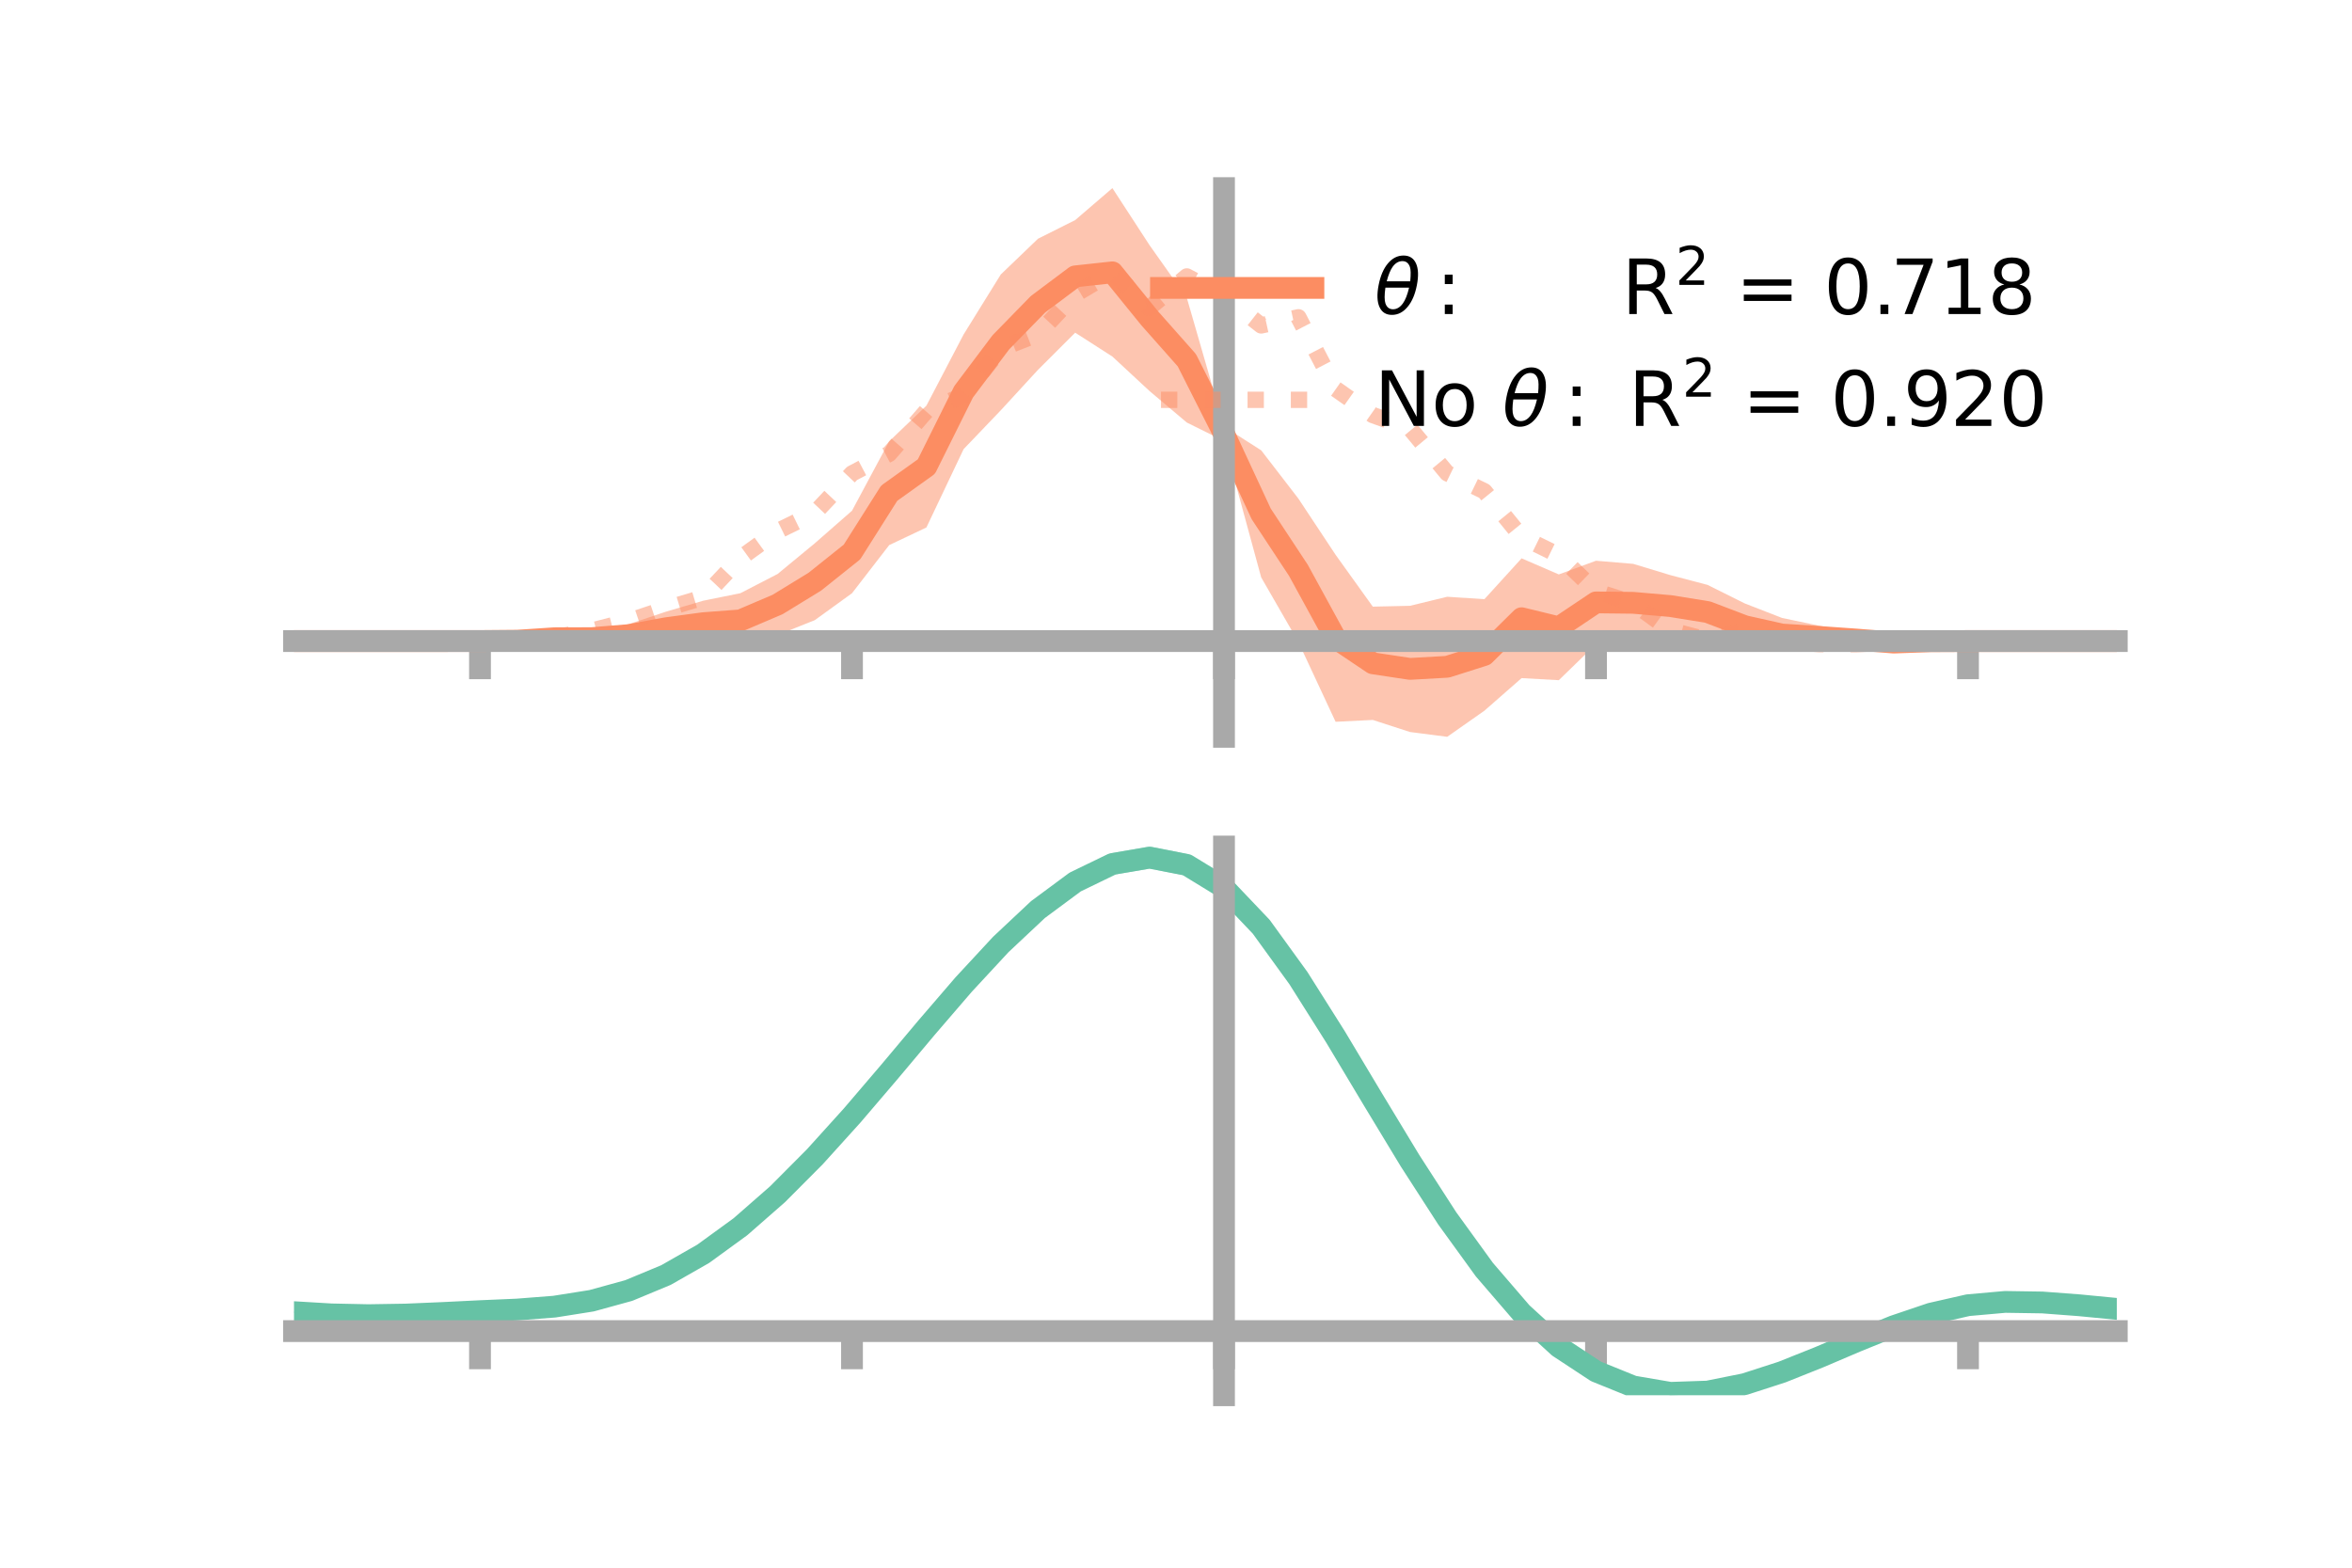<?xml version="1.0" encoding="utf-8" standalone="no"?>
<!DOCTYPE svg PUBLIC "-//W3C//DTD SVG 1.1//EN"
  "http://www.w3.org/Graphics/SVG/1.1/DTD/svg11.dtd">
<!-- Created with matplotlib (https://matplotlib.org/) -->
<svg height="144pt" version="1.1" viewBox="0 0 216 144" width="216pt" xmlns="http://www.w3.org/2000/svg" xmlns:xlink="http://www.w3.org/1999/xlink">
 <defs>
  <style type="text/css">*{stroke-linecap:butt;stroke-linejoin:round;}</style>
 </defs>
 <g id="figure_1">
  <g id="patch_1">
   <path d="M 0 144 
L 216 144 
L 216 0 
L 0 0 
z
" style="fill:none;"/>
  </g>
  <g id="axes_1">
   <g id="patch_2">
    <path d="M 27 67.68 
L 194.4 67.68 
L 194.4 17.28 
L 27 17.28 
z
" style="fill:none;"/>
   </g>
   <g id="PolyCollection_1">
    <path clip-path="url(#pd54e0e3083)" d="M 27 58.884 
L 27 58.884 
L 30.416 58.884 
L 33.833 58.884 
L 37.249 58.884 
L 40.665 58.884 
L 44.082 58.882 
L 47.498 58.723 
L 50.914 58.158 
L 54.331 57.957 
L 57.747 57.33 
L 61.163 56.184 
L 64.58 55.179 
L 67.996 54.488 
L 71.412 52.723 
L 74.829 49.903 
L 78.245 46.913 
L 81.661 40.535 
L 85.078 37.263 
L 88.494 30.723 
L 91.91 25.21 
L 95.327 21.928 
L 98.743 20.216 
L 102.159 17.28 
L 105.576 22.529 
L 108.992 27.355 
L 112.408 39.184 
L 115.824 41.365 
L 119.241 45.801 
L 122.657 50.96 
L 126.073 55.723 
L 129.49 55.646 
L 132.906 54.815 
L 136.322 55.04 
L 139.739 51.285 
L 143.155 52.763 
L 146.571 51.507 
L 149.988 51.793 
L 153.404 52.829 
L 156.82 53.727 
L 160.237 55.43 
L 163.653 56.76 
L 167.069 57.475 
L 170.486 58.09 
L 173.902 58.553 
L 177.318 58.768 
L 180.735 58.883 
L 184.151 58.884 
L 187.567 58.884 
L 190.984 58.884 
L 194.4 58.884 
L 194.4 58.884 
L 194.4 58.884 
L 190.984 58.884 
L 187.567 58.884 
L 184.151 58.884 
L 180.735 58.886 
L 177.318 59.031 
L 173.902 59.492 
L 170.486 59.401 
L 167.069 59.538 
L 163.653 59.81 
L 160.237 59.614 
L 156.82 58.713 
L 153.404 58.51 
L 149.988 58.951 
L 146.571 59.159 
L 143.155 62.479 
L 139.739 62.288 
L 136.322 65.283 
L 132.906 67.68 
L 129.49 67.238 
L 126.073 66.13 
L 122.657 66.3 
L 119.241 58.971 
L 115.824 53.036 
L 112.408 40.505 
L 108.992 38.811 
L 105.576 35.924 
L 102.159 32.752 
L 98.743 30.558 
L 95.327 33.968 
L 91.91 37.686 
L 88.494 41.257 
L 85.078 48.451 
L 81.661 50.07 
L 78.245 54.491 
L 74.829 56.963 
L 71.412 58.329 
L 67.996 59.481 
L 64.58 59.309 
L 61.163 59.231 
L 57.747 59.348 
L 54.331 59.279 
L 50.914 59.094 
L 47.498 58.984 
L 44.082 58.885 
L 40.665 58.884 
L 37.249 58.884 
L 33.833 58.884 
L 30.416 58.884 
L 27 58.884 
z
" style="fill:#fc8d62;fill-opacity:0.5;"/>
   </g>
   <g id="matplotlib.axis_1">
    <g id="xtick_1">
     <g id="line2d_1">
      <defs>
       <path d="M 0 0 
L 0 3.5 
" id="me27ca3479c" style="stroke:#a9a9a9;stroke-width:2;"/>
      </defs>
      <g>
       <use style="fill:#a9a9a9;stroke:#a9a9a9;stroke-width:2;" x="44.082" xlink:href="#me27ca3479c" y="58.884"/>
      </g>
     </g>
    </g>
    <g id="xtick_2">
     <g id="line2d_2">
      <g>
       <use style="fill:#a9a9a9;stroke:#a9a9a9;stroke-width:2;" x="78.245" xlink:href="#me27ca3479c" y="58.884"/>
      </g>
     </g>
    </g>
    <g id="xtick_3">
     <g id="line2d_3">
      <g>
       <use style="fill:#a9a9a9;stroke:#a9a9a9;stroke-width:2;" x="112.408" xlink:href="#me27ca3479c" y="58.884"/>
      </g>
     </g>
    </g>
    <g id="xtick_4">
     <g id="line2d_4">
      <g>
       <use style="fill:#a9a9a9;stroke:#a9a9a9;stroke-width:2;" x="146.571" xlink:href="#me27ca3479c" y="58.884"/>
      </g>
     </g>
    </g>
    <g id="xtick_5">
     <g id="line2d_5">
      <g>
       <use style="fill:#a9a9a9;stroke:#a9a9a9;stroke-width:2;" x="180.735" xlink:href="#me27ca3479c" y="58.884"/>
      </g>
     </g>
    </g>
   </g>
   <g id="matplotlib.axis_2"/>
   <g id="line2d_6">
    <path clip-path="url(#pd54e0e3083)" d="M 27 58.884 
L 30.416 58.884 
L 33.833 58.884 
L 37.249 58.884 
L 40.665 58.884 
L 44.082 58.883 
L 47.498 58.854 
L 50.914 58.626 
L 54.331 58.618 
L 57.747 58.339 
L 61.163 57.708 
L 64.58 57.244 
L 67.996 56.984 
L 71.412 55.526 
L 74.829 53.433 
L 78.245 50.702 
L 81.661 45.302 
L 85.078 42.857 
L 88.494 35.99 
L 91.91 31.448 
L 95.327 27.948 
L 98.743 25.387 
L 102.159 25.016 
L 105.576 29.227 
L 108.992 33.083 
L 112.408 39.845 
L 115.824 47.201 
L 119.241 52.386 
L 122.657 58.63 
L 126.073 60.927 
L 129.49 61.442 
L 132.906 61.248 
L 136.322 60.162 
L 139.739 56.787 
L 143.155 57.621 
L 146.571 55.333 
L 149.988 55.372 
L 153.404 55.67 
L 156.82 56.22 
L 160.237 57.522 
L 163.653 58.285 
L 167.069 58.506 
L 170.486 58.746 
L 173.902 59.022 
L 177.318 58.899 
L 180.735 58.884 
L 184.151 58.884 
L 187.567 58.884 
L 190.984 58.884 
L 194.4 58.884 
" style="fill:none;stroke:#fc8d62;stroke-linecap:square;stroke-width:2;"/>
   </g>
   <g id="line2d_7">
    <path clip-path="url(#pd54e0e3083)" d="M 27 58.884 
L 30.416 58.884 
L 33.833 58.884 
L 37.249 58.884 
L 40.665 58.884 
L 44.082 58.884 
L 47.498 58.822 
L 50.914 58.559 
L 54.331 57.928 
L 57.747 57.046 
L 61.163 55.902 
L 64.58 54.88 
L 67.996 51.257 
L 71.412 48.782 
L 74.829 47.108 
L 78.245 43.49 
L 81.661 41.688 
L 85.078 37.755 
L 88.494 36.305 
L 91.91 32.031 
L 95.327 30.696 
L 98.743 27.039 
L 102.159 25.016 
L 105.576 28.249 
L 108.992 25.392 
L 112.408 27.209 
L 115.824 29.89 
L 119.241 29.145 
L 122.657 35.725 
L 126.073 38.126 
L 129.49 39.359 
L 132.906 43.469 
L 136.322 45.123 
L 139.739 49.325 
L 143.155 51.001 
L 146.571 54.317 
L 149.988 55.405 
L 153.404 57.886 
L 156.82 58.794 
L 160.237 57.874 
L 163.653 58.896 
L 167.069 59.165 
L 170.486 59.171 
L 173.902 59.003 
L 177.318 58.922 
L 180.735 58.884 
L 184.151 58.884 
L 187.567 58.884 
L 190.984 58.884 
L 194.4 58.884 
" style="fill:none;stroke:#fc8d62;stroke-dasharray:1.5,2.475;stroke-dashoffset:0;stroke-opacity:0.5;stroke-width:1.5;"/>
   </g>
   <g id="patch_3">
    <path d="M 112.408 67.68 
L 112.408 17.28 
" style="fill:none;stroke:#a9a9a9;stroke-linecap:square;stroke-linejoin:miter;stroke-width:2;"/>
   </g>
   <g id="patch_4">
    <path d="M 194.4 67.68 
L 194.4 17.28 
" style="fill:none;"/>
   </g>
   <g id="patch_5">
    <path d="M 27 58.884 
L 194.4 58.884 
" style="fill:none;stroke:#a9a9a9;stroke-linecap:square;stroke-linejoin:miter;stroke-width:2;"/>
   </g>
   <g id="patch_6">
    <path d="M 27 17.28 
L 194.4 17.28 
" style="fill:none;"/>
   </g>
   <g id="legend_1">
    <g id="line2d_8">
     <path d="M 106.62 26.449 
L 120.62 26.449 
" style="fill:none;stroke:#fc8d62;stroke-linecap:square;stroke-width:2;"/>
    </g>
    <g id="line2d_9"/>
    <g id="text_1">
     <!-- $\theta:$      R$^{2}$ = 0.718 -->
     <g transform="translate(126.22 28.899)scale(0.07 -0.07)">
      <defs>
       <path d="M 45.516 34.672 
L 14.453 34.672 
Q 12.359 20.062 14.5 13.875 
Q 17.188 6.25 24.469 6.25 
Q 31.781 6.25 37.359 13.922 
Q 42.234 20.656 45.516 34.672 
z
M 47.016 42.969 
Q 48.344 56.844 46.625 61.719 
Q 43.953 69.438 36.766 69.438 
Q 29.297 69.438 23.828 61.812 
Q 19.531 55.672 16.156 42.969 
z
M 38.188 76.766 
Q 49.906 76.766 54.594 66.406 
Q 59.281 56.109 55.719 37.844 
Q 52.203 19.625 43.453 9.281 
Q 34.766 -1.125 23.047 -1.125 
Q 11.281 -1.125 6.641 9.281 
Q 2 19.625 5.516 37.844 
Q 9.078 56.109 17.719 66.406 
Q 26.422 76.766 38.188 76.766 
z
" id="DejaVuSans-Oblique-952"/>
       <path d="M 11.719 12.406 
L 22.016 12.406 
L 22.016 0 
L 11.719 0 
z
M 11.719 51.703 
L 22.016 51.703 
L 22.016 39.312 
L 11.719 39.312 
z
" id="DejaVuSans-58"/>
       <path id="DejaVuSans-32"/>
       <path d="M 44.391 34.188 
Q 47.562 33.109 50.562 29.594 
Q 53.562 26.078 56.594 19.922 
L 66.609 0 
L 56 0 
L 46.688 18.703 
Q 43.062 26.031 39.672 28.422 
Q 36.281 30.812 30.422 30.812 
L 19.672 30.812 
L 19.672 0 
L 9.812 0 
L 9.812 72.906 
L 32.078 72.906 
Q 44.578 72.906 50.734 67.672 
Q 56.891 62.453 56.891 51.906 
Q 56.891 45.016 53.688 40.469 
Q 50.484 35.938 44.391 34.188 
z
M 19.672 64.797 
L 19.672 38.922 
L 32.078 38.922 
Q 39.203 38.922 42.844 42.219 
Q 46.484 45.516 46.484 51.906 
Q 46.484 58.297 42.844 61.547 
Q 39.203 64.797 32.078 64.797 
z
" id="DejaVuSans-82"/>
       <path d="M 19.188 8.297 
L 53.609 8.297 
L 53.609 0 
L 7.328 0 
L 7.328 8.297 
Q 12.938 14.109 22.625 23.891 
Q 32.328 33.688 34.812 36.531 
Q 39.547 41.844 41.422 45.531 
Q 43.312 49.219 43.312 52.781 
Q 43.312 58.594 39.234 62.25 
Q 35.156 65.922 28.609 65.922 
Q 23.969 65.922 18.812 64.312 
Q 13.672 62.703 7.812 59.422 
L 7.812 69.391 
Q 13.766 71.781 18.938 73 
Q 24.125 74.219 28.422 74.219 
Q 39.75 74.219 46.484 68.547 
Q 53.219 62.891 53.219 53.422 
Q 53.219 48.922 51.531 44.891 
Q 49.859 40.875 45.406 35.406 
Q 44.188 33.984 37.641 27.219 
Q 31.109 20.453 19.188 8.297 
z
" id="DejaVuSans-50"/>
       <path d="M 10.594 45.406 
L 73.188 45.406 
L 73.188 37.203 
L 10.594 37.203 
z
M 10.594 25.484 
L 73.188 25.484 
L 73.188 17.188 
L 10.594 17.188 
z
" id="DejaVuSans-61"/>
       <path d="M 31.781 66.406 
Q 24.172 66.406 20.328 58.906 
Q 16.5 51.422 16.5 36.375 
Q 16.5 21.391 20.328 13.891 
Q 24.172 6.391 31.781 6.391 
Q 39.453 6.391 43.281 13.891 
Q 47.125 21.391 47.125 36.375 
Q 47.125 51.422 43.281 58.906 
Q 39.453 66.406 31.781 66.406 
z
M 31.781 74.219 
Q 44.047 74.219 50.516 64.516 
Q 56.984 54.828 56.984 36.375 
Q 56.984 17.969 50.516 8.266 
Q 44.047 -1.422 31.781 -1.422 
Q 19.531 -1.422 13.062 8.266 
Q 6.594 17.969 6.594 36.375 
Q 6.594 54.828 13.062 64.516 
Q 19.531 74.219 31.781 74.219 
z
" id="DejaVuSans-48"/>
       <path d="M 10.688 12.406 
L 21 12.406 
L 21 0 
L 10.688 0 
z
" id="DejaVuSans-46"/>
       <path d="M 8.203 72.906 
L 55.078 72.906 
L 55.078 68.703 
L 28.609 0 
L 18.312 0 
L 43.219 64.594 
L 8.203 64.594 
z
" id="DejaVuSans-55"/>
       <path d="M 12.406 8.297 
L 28.516 8.297 
L 28.516 63.922 
L 10.984 60.406 
L 10.984 69.391 
L 28.422 72.906 
L 38.281 72.906 
L 38.281 8.297 
L 54.391 8.297 
L 54.391 0 
L 12.406 0 
z
" id="DejaVuSans-49"/>
       <path d="M 31.781 34.625 
Q 24.75 34.625 20.719 30.859 
Q 16.703 27.094 16.703 20.516 
Q 16.703 13.922 20.719 10.156 
Q 24.75 6.391 31.781 6.391 
Q 38.812 6.391 42.859 10.172 
Q 46.922 13.969 46.922 20.516 
Q 46.922 27.094 42.891 30.859 
Q 38.875 34.625 31.781 34.625 
z
M 21.922 38.812 
Q 15.578 40.375 12.031 44.719 
Q 8.5 49.078 8.5 55.328 
Q 8.5 64.062 14.719 69.141 
Q 20.953 74.219 31.781 74.219 
Q 42.672 74.219 48.875 69.141 
Q 55.078 64.062 55.078 55.328 
Q 55.078 49.078 51.531 44.719 
Q 48 40.375 41.703 38.812 
Q 48.828 37.156 52.797 32.312 
Q 56.781 27.484 56.781 20.516 
Q 56.781 9.906 50.312 4.234 
Q 43.844 -1.422 31.781 -1.422 
Q 19.734 -1.422 13.25 4.234 
Q 6.781 9.906 6.781 20.516 
Q 6.781 27.484 10.781 32.312 
Q 14.797 37.156 21.922 38.812 
z
M 18.312 54.391 
Q 18.312 48.734 21.844 45.562 
Q 25.391 42.391 31.781 42.391 
Q 38.141 42.391 41.719 45.562 
Q 45.312 48.734 45.312 54.391 
Q 45.312 60.062 41.719 63.234 
Q 38.141 66.406 31.781 66.406 
Q 25.391 66.406 21.844 63.234 
Q 18.312 60.062 18.312 54.391 
z
" id="DejaVuSans-56"/>
      </defs>
      <use transform="translate(0 0.766)" xlink:href="#DejaVuSans-Oblique-952"/>
      <use transform="translate(80.664 0.766)" xlink:href="#DejaVuSans-58"/>
      <use transform="translate(133.838 0.766)" xlink:href="#DejaVuSans-32"/>
      <use transform="translate(165.625 0.766)" xlink:href="#DejaVuSans-32"/>
      <use transform="translate(197.412 0.766)" xlink:href="#DejaVuSans-32"/>
      <use transform="translate(229.199 0.766)" xlink:href="#DejaVuSans-32"/>
      <use transform="translate(260.986 0.766)" xlink:href="#DejaVuSans-32"/>
      <use transform="translate(292.773 0.766)" xlink:href="#DejaVuSans-32"/>
      <use transform="translate(324.561 0.766)" xlink:href="#DejaVuSans-82"/>
      <use transform="translate(395 39.047)scale(0.7)" xlink:href="#DejaVuSans-50"/>
      <use transform="translate(442.271 0.766)" xlink:href="#DejaVuSans-32"/>
      <use transform="translate(474.058 0.766)" xlink:href="#DejaVuSans-61"/>
      <use transform="translate(557.847 0.766)" xlink:href="#DejaVuSans-32"/>
      <use transform="translate(589.634 0.766)" xlink:href="#DejaVuSans-48"/>
      <use transform="translate(653.257 0.766)" xlink:href="#DejaVuSans-46"/>
      <use transform="translate(677.294 0.766)" xlink:href="#DejaVuSans-55"/>
      <use transform="translate(740.917 0.766)" xlink:href="#DejaVuSans-49"/>
      <use transform="translate(804.54 0.766)" xlink:href="#DejaVuSans-56"/>
     </g>
    </g>
    <g id="line2d_10">
     <path d="M 106.62 36.724 
L 120.62 36.724 
" style="fill:none;stroke:#fc8d62;stroke-dasharray:1.5,2.475;stroke-dashoffset:0;stroke-opacity:0.5;stroke-width:1.5;"/>
    </g>
    <g id="line2d_11"/>
    <g id="text_2">
     <!-- No $\theta:$ R$^{2}$ = 0.920 -->
     <g transform="translate(126.22 39.174)scale(0.07 -0.07)">
      <defs>
       <path d="M 9.812 72.906 
L 23.094 72.906 
L 55.422 11.922 
L 55.422 72.906 
L 64.984 72.906 
L 64.984 0 
L 51.703 0 
L 19.391 60.984 
L 19.391 0 
L 9.812 0 
z
" id="DejaVuSans-78"/>
       <path d="M 30.609 48.391 
Q 23.391 48.391 19.188 42.75 
Q 14.984 37.109 14.984 27.297 
Q 14.984 17.484 19.156 11.844 
Q 23.344 6.203 30.609 6.203 
Q 37.797 6.203 41.984 11.859 
Q 46.188 17.531 46.188 27.297 
Q 46.188 37.016 41.984 42.703 
Q 37.797 48.391 30.609 48.391 
z
M 30.609 56 
Q 42.328 56 49.016 48.375 
Q 55.719 40.766 55.719 27.297 
Q 55.719 13.875 49.016 6.219 
Q 42.328 -1.422 30.609 -1.422 
Q 18.844 -1.422 12.172 6.219 
Q 5.516 13.875 5.516 27.297 
Q 5.516 40.766 12.172 48.375 
Q 18.844 56 30.609 56 
z
" id="DejaVuSans-111"/>
       <path d="M 10.984 1.516 
L 10.984 10.5 
Q 14.703 8.734 18.5 7.812 
Q 22.312 6.891 25.984 6.891 
Q 35.75 6.891 40.891 13.453 
Q 46.047 20.016 46.781 33.406 
Q 43.953 29.203 39.594 26.953 
Q 35.25 24.703 29.984 24.703 
Q 19.047 24.703 12.672 31.312 
Q 6.297 37.938 6.297 49.422 
Q 6.297 60.641 12.938 67.422 
Q 19.578 74.219 30.609 74.219 
Q 43.266 74.219 49.922 64.516 
Q 56.594 54.828 56.594 36.375 
Q 56.594 19.141 48.406 8.859 
Q 40.234 -1.422 26.422 -1.422 
Q 22.703 -1.422 18.891 -0.688 
Q 15.094 0.047 10.984 1.516 
z
M 30.609 32.422 
Q 37.25 32.422 41.125 36.953 
Q 45.016 41.5 45.016 49.422 
Q 45.016 57.281 41.125 61.844 
Q 37.25 66.406 30.609 66.406 
Q 23.969 66.406 20.094 61.844 
Q 16.219 57.281 16.219 49.422 
Q 16.219 41.5 20.094 36.953 
Q 23.969 32.422 30.609 32.422 
z
" id="DejaVuSans-57"/>
      </defs>
      <use transform="translate(0 0.766)" xlink:href="#DejaVuSans-78"/>
      <use transform="translate(74.805 0.766)" xlink:href="#DejaVuSans-111"/>
      <use transform="translate(135.986 0.766)" xlink:href="#DejaVuSans-32"/>
      <use transform="translate(167.773 0.766)" xlink:href="#DejaVuSans-Oblique-952"/>
      <use transform="translate(248.438 0.766)" xlink:href="#DejaVuSans-58"/>
      <use transform="translate(301.611 0.766)" xlink:href="#DejaVuSans-32"/>
      <use transform="translate(333.398 0.766)" xlink:href="#DejaVuSans-82"/>
      <use transform="translate(403.838 39.047)scale(0.7)" xlink:href="#DejaVuSans-50"/>
      <use transform="translate(451.108 0.766)" xlink:href="#DejaVuSans-32"/>
      <use transform="translate(482.896 0.766)" xlink:href="#DejaVuSans-61"/>
      <use transform="translate(566.685 0.766)" xlink:href="#DejaVuSans-32"/>
      <use transform="translate(598.472 0.766)" xlink:href="#DejaVuSans-48"/>
      <use transform="translate(662.095 0.766)" xlink:href="#DejaVuSans-46"/>
      <use transform="translate(693.882 0.766)" xlink:href="#DejaVuSans-57"/>
      <use transform="translate(755.755 0.766)" xlink:href="#DejaVuSans-50"/>
      <use transform="translate(819.378 0.766)" xlink:href="#DejaVuSans-48"/>
     </g>
    </g>
   </g>
  </g>
  <g id="axes_2">
   <g id="patch_7">
    <path d="M 27 128.16 
L 194.4 128.16 
L 194.4 77.76 
L 27 77.76 
z
" style="fill:none;"/>
   </g>
   <g id="PolyCollection_2">
    <path clip-path="url(#p884720513b)" d="M 27 120.571 
L 27 120.488 
L 30.416 120.702 
L 33.833 120.776 
L 37.249 120.715 
L 40.665 120.56 
L 44.082 120.385 
L 47.498 120.231 
L 50.914 119.959 
L 54.331 119.411 
L 57.747 118.46 
L 61.163 117.015 
L 64.58 115.024 
L 67.996 112.48 
L 71.412 109.413 
L 74.829 105.891 
L 78.245 102.016 
L 81.661 97.915 
L 85.078 93.745 
L 88.494 89.679 
L 91.91 85.907 
L 95.327 82.628 
L 98.743 80.044 
L 102.159 78.356 
L 105.576 77.76 
L 108.992 78.441 
L 112.408 80.566 
L 115.824 84.213 
L 119.241 89.006 
L 122.657 94.507 
L 126.073 100.309 
L 129.49 106.055 
L 132.906 111.444 
L 136.322 116.243 
L 139.739 120.282 
L 143.155 123.459 
L 146.571 125.735 
L 149.988 127.131 
L 153.404 127.719 
L 156.82 127.609 
L 160.237 126.935 
L 163.653 125.848 
L 167.069 124.509 
L 170.486 123.078 
L 173.902 121.716 
L 177.318 120.574 
L 180.735 119.803 
L 184.151 119.502 
L 187.567 119.562 
L 190.984 119.83 
L 194.4 120.174 
L 194.4 120.283 
L 194.4 120.283 
L 190.984 119.966 
L 187.567 119.717 
L 184.151 119.669 
L 180.735 119.977 
L 177.318 120.759 
L 173.902 121.931 
L 170.486 123.341 
L 167.069 124.825 
L 163.653 126.214 
L 160.237 127.339 
L 156.82 128.037 
L 153.404 128.16 
L 149.988 127.581 
L 146.571 126.208 
L 143.155 123.987 
L 139.739 120.907 
L 136.322 117.005 
L 132.906 112.374 
L 129.49 107.172 
L 126.073 101.62 
L 122.657 96.007 
L 119.241 90.679 
L 115.824 86.034 
L 112.408 82.499 
L 108.992 80.445 
L 105.576 79.789 
L 102.159 80.365 
L 98.743 81.987 
L 95.327 84.465 
L 91.91 87.602 
L 88.494 91.203 
L 85.078 95.078 
L 81.661 99.047 
L 78.245 102.944 
L 74.829 106.626 
L 71.412 109.971 
L 67.996 112.887 
L 64.58 115.314 
L 61.163 117.223 
L 57.747 118.621 
L 54.331 119.548 
L 50.914 120.084 
L 47.498 120.345 
L 44.082 120.488 
L 40.665 120.648 
L 37.249 120.784 
L 33.833 120.832 
L 30.416 120.763 
L 27 120.571 
z
" style="fill:#66c2a5;fill-opacity:0.5;"/>
   </g>
   <g id="matplotlib.axis_3">
    <g id="xtick_6">
     <g id="line2d_12">
      <g>
       <use style="fill:#a9a9a9;stroke:#a9a9a9;stroke-width:2;" x="44.082" xlink:href="#me27ca3479c" y="122.267"/>
      </g>
     </g>
    </g>
    <g id="xtick_7">
     <g id="line2d_13">
      <g>
       <use style="fill:#a9a9a9;stroke:#a9a9a9;stroke-width:2;" x="78.245" xlink:href="#me27ca3479c" y="122.267"/>
      </g>
     </g>
    </g>
    <g id="xtick_8">
     <g id="line2d_14">
      <g>
       <use style="fill:#a9a9a9;stroke:#a9a9a9;stroke-width:2;" x="112.408" xlink:href="#me27ca3479c" y="122.267"/>
      </g>
     </g>
    </g>
    <g id="xtick_9">
     <g id="line2d_15">
      <g>
       <use style="fill:#a9a9a9;stroke:#a9a9a9;stroke-width:2;" x="146.571" xlink:href="#me27ca3479c" y="122.267"/>
      </g>
     </g>
    </g>
    <g id="xtick_10">
     <g id="line2d_16">
      <g>
       <use style="fill:#a9a9a9;stroke:#a9a9a9;stroke-width:2;" x="180.735" xlink:href="#me27ca3479c" y="122.267"/>
      </g>
     </g>
    </g>
   </g>
   <g id="matplotlib.axis_4"/>
   <g id="line2d_17">
    <path clip-path="url(#p884720513b)" d="M 27 120.529 
L 30.416 120.732 
L 33.833 120.804 
L 37.249 120.749 
L 40.665 120.604 
L 44.082 120.436 
L 47.498 120.288 
L 50.914 120.022 
L 54.331 119.48 
L 57.747 118.54 
L 61.163 117.119 
L 64.58 115.169 
L 67.996 112.683 
L 71.412 109.692 
L 74.829 106.259 
L 78.245 102.48 
L 81.661 98.481 
L 85.078 94.411 
L 88.494 90.441 
L 91.91 86.754 
L 95.327 83.546 
L 98.743 81.016 
L 102.159 79.361 
L 105.576 78.775 
L 108.992 79.443 
L 112.408 81.533 
L 115.824 85.124 
L 119.241 89.843 
L 122.657 95.257 
L 126.073 100.965 
L 129.49 106.613 
L 132.906 111.909 
L 136.322 116.624 
L 139.739 120.594 
L 143.155 123.723 
L 146.571 125.971 
L 149.988 127.356 
L 153.404 127.94 
L 156.82 127.823 
L 160.237 127.137 
L 163.653 126.031 
L 167.069 124.667 
L 170.486 123.21 
L 173.902 121.823 
L 177.318 120.667 
L 180.735 119.89 
L 184.151 119.586 
L 187.567 119.639 
L 190.984 119.898 
L 194.4 120.229 
" style="fill:none;stroke:#66c2a5;stroke-linecap:square;stroke-width:2;"/>
   </g>
   <g id="patch_8">
    <path d="M 112.408 128.16 
L 112.408 77.76 
" style="fill:none;stroke:#a9a9a9;stroke-linecap:square;stroke-linejoin:miter;stroke-width:2;"/>
   </g>
   <g id="patch_9">
    <path d="M 194.4 128.16 
L 194.4 77.76 
" style="fill:none;"/>
   </g>
   <g id="patch_10">
    <path d="M 27 122.267 
L 194.4 122.267 
" style="fill:none;stroke:#a9a9a9;stroke-linecap:square;stroke-linejoin:miter;stroke-width:2;"/>
   </g>
   <g id="patch_11">
    <path d="M 27 77.76 
L 194.4 77.76 
" style="fill:none;"/>
   </g>
  </g>
 </g>
 <defs>
  <clipPath id="pd54e0e3083">
   <rect height="50.4" width="167.4" x="27" y="17.28"/>
  </clipPath>
  <clipPath id="p884720513b">
   <rect height="50.4" width="167.4" x="27" y="77.76"/>
  </clipPath>
 </defs>
</svg>
